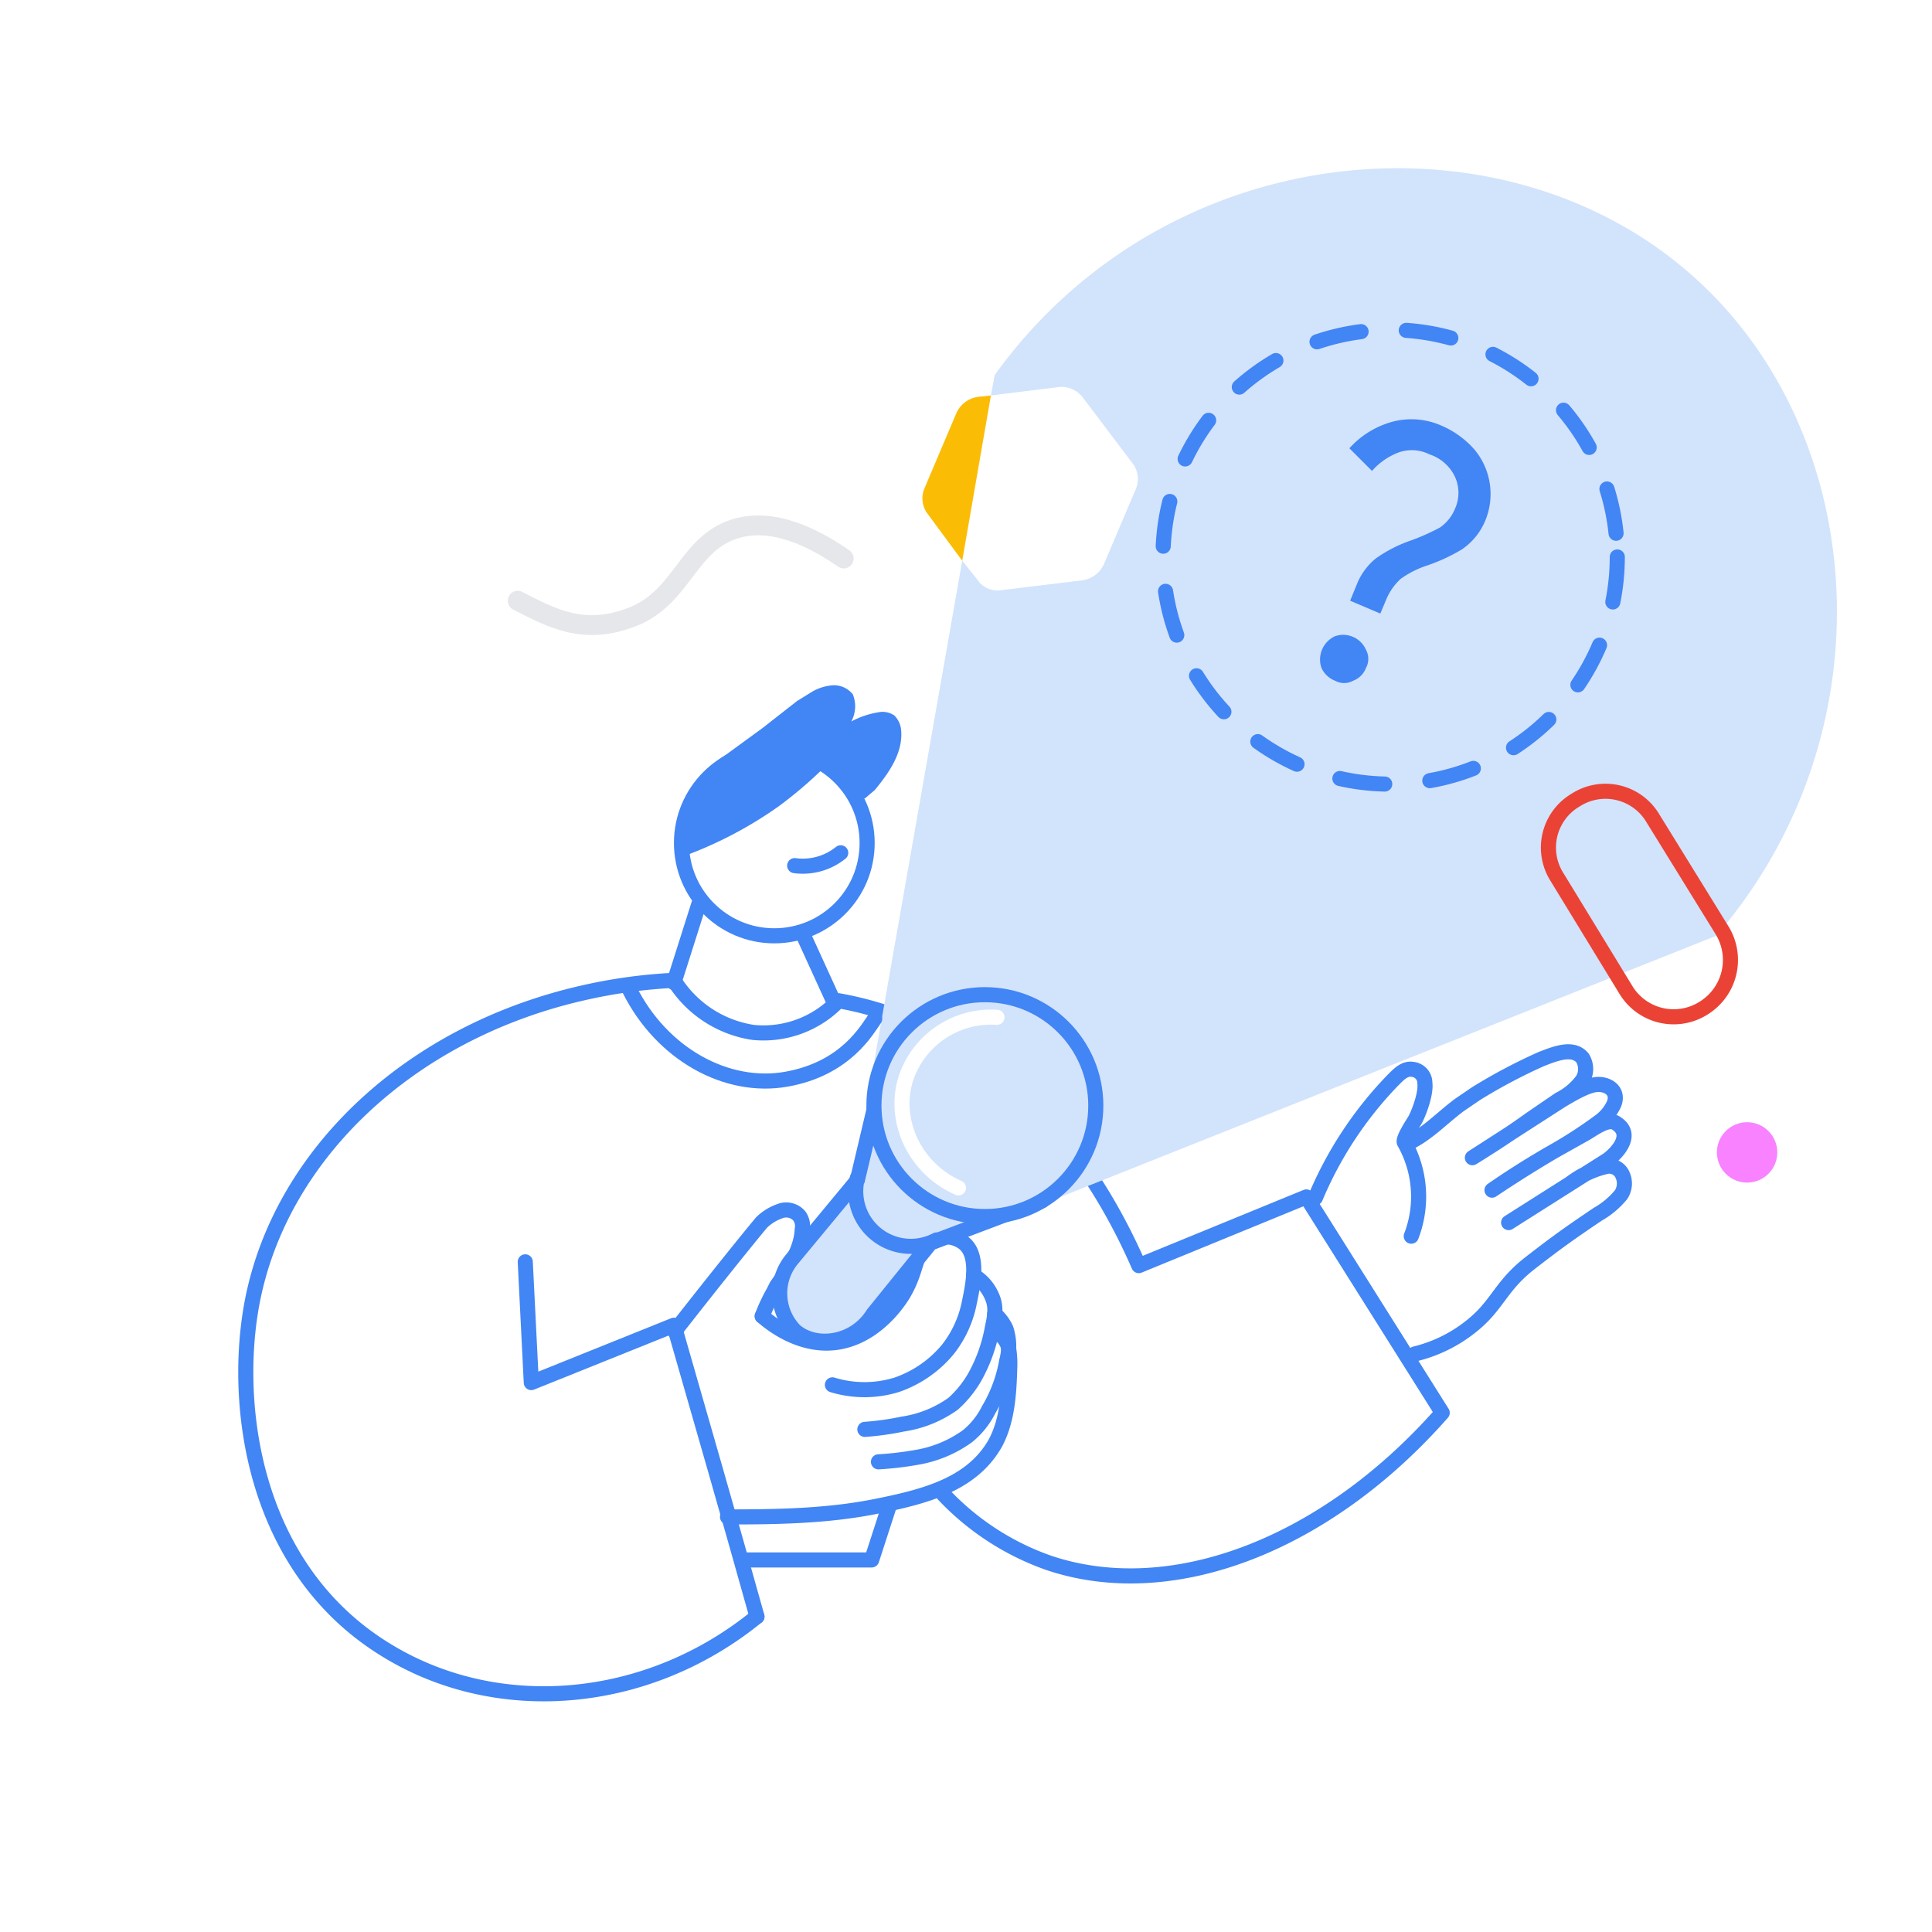 <svg xmlns="http://www.w3.org/2000/svg" viewBox="0 0 256 256">
  <g id="Layer_2" data-name="Layer 2"><g><rect width="256" height="256" fill="#fff"/><path d="M101,174.4c.7.6,5,4.4,10.3,3.4s8.3-6.1,8.6-6.7c1.8-3.2,1.4-5.8,3.6-6.8a4,4,0,0,1,4.2.4c2.2,1.7,1.1,6.1.7,8.1a14.5,14.5,0,0,1-2.8,6,15.2,15.2,0,0,1-6.8,4.7,14.5,14.5,0,0,1-8.5,0" fill="none" stroke="#4285f4" stroke-linecap="round" stroke-linejoin="round" stroke-width="2"/><path d="M96.4,201c6.6,0,13.2-.1,19.7-1.4s12.7-2.9,15.8-8.4c1.6-3,1.8-6.6,1.9-10.1a12.3,12.3,0,0,0-.2-2.7,3.3,3.3,0,0,0-1.8-2" fill="none" stroke="#4285f4" stroke-linecap="round" stroke-linejoin="round" stroke-width="2"/><path d="M114.6,189.4a37.4,37.4,0,0,0,5-.7,15.3,15.3,0,0,0,6.7-2.7,14.3,14.3,0,0,0,2.9-3.6,21,21,0,0,0,2.3-6.5c.4-1.8.5-2.9-.1-4.2A5.9,5.9,0,0,0,129,169" fill="none" stroke="#4285f4" stroke-linecap="round" stroke-linejoin="round" stroke-width="2"/><path d="M101,174.4a22.2,22.2,0,0,1,1.5-3.2l.4-.8.9-1.3c1.2-1.9,2.4-3.9,2.5-6.2a2.3,2.3,0,0,0-.4-1.8,2.3,2.3,0,0,0-2.6-.6,6.6,6.6,0,0,0-2.4,1.5c-1.5,1.8-5.8,7.1-11.5,14.4" fill="none" stroke="#4285f4" stroke-linecap="round" stroke-linejoin="round" stroke-width="2"/><path d="M110.6,133l-5.8-12.7-12.2-.5-3.3,10.4" fill="none" stroke="#4285f4" stroke-linecap="round" stroke-linejoin="round" stroke-width="2"/><circle cx="102.6" cy="111.7" r="12.3" fill="#fff" stroke="#4285f4" stroke-linecap="round" stroke-linejoin="round" stroke-width="2"/><path d="M105.3,114.7a8,8,0,0,0,6.1-1.7" fill="none" stroke="#4285f4" stroke-linecap="round" stroke-linejoin="round" stroke-width="2"/><path d="M109,101.9a9.5,9.5,0,0,0-8.6-2c-2.9.7-5.7,1.1-7.7,3.4s-2.2,4.5-2.8,6.3a9.3,9.3,0,0,0-.5,2.9c0,1.5.5,1.2,1.6.8a53.9,53.9,0,0,0,12.1-6.4A55.7,55.7,0,0,0,109,101.9Z" fill="#4285f4"/><path d="M97.1,102.8c-1.2.5-1.9,3-3.3,3.7.2-.1-2.4-1.8-1.4-3.1a17.5,17.5,0,0,1,3.8-3.4l4.8-3.5,4.6-3.6,2.1-1.3a6.5,6.5,0,0,1,2.7-.8A3.2,3.2,0,0,1,113,92a4.2,4.2,0,0,1-.2,3.6,11.2,11.2,0,0,1,3.5-1.2,2.8,2.8,0,0,1,2.2.4,3.1,3.1,0,0,1,.9,1.9c.3,3-1.6,5.7-3.5,8l-1.3,1.1c-.4.1-2-2.3-2.8-2.8-4-2.4-5.7-4.1-14.7-.2" fill="#4285f4"/><path d="M116.4,193.7a42.3,42.3,0,0,0,5.1-.6,16,16,0,0,0,6.7-2.8,10.6,10.6,0,0,0,2.8-3.5,18.9,18.9,0,0,0,2.4-6.5,7.3,7.3,0,0,0-.1-4.2,5.7,5.7,0,0,0-1.5-2" fill="none" stroke="#4285f4" stroke-linecap="round" stroke-linejoin="round" stroke-width="2"/><path d="M100.3,214.2c-14.6,11.9-34.5,13.5-49.2,4.4-17.9-11-20.3-33.1-17.6-46.5,3.9-19.3,20.9-35.3,43.6-40.5a69,69,0,0,1,12.2-1.7,15,15,0,0,0,10.5,6.9,13.7,13.7,0,0,0,11.3-4.2,45.2,45.2,0,0,1,8.8,2.5c18.9,7.4,27.8,25.3,31,32.6l22.2-9.1,18,28.6c-15.3,17.4-35.7,25.4-52.1,19.9a35.1,35.1,0,0,1-14-9.1" fill="none" stroke="#4285f4" stroke-linecap="round" stroke-linejoin="round" stroke-width="2"/><path d="M100.3,214.2c-3.6-12.9-7.3-25.7-11-38.6l-18.9,7.6-.8-16" fill="none" stroke="#4285f4" stroke-linecap="round" stroke-linejoin="round" stroke-width="2"/><polyline points="98.6 206.7 115.5 206.7 117.9 199.3" fill="none" stroke="#4285f4" stroke-linecap="round" stroke-linejoin="round" stroke-width="2"/><path d="M225.1,37.3C200,14,154.9,17.6,131.8,49.7l-.5,2.7,8.9-1.1a3.5,3.5,0,0,1,3.3,1.4l6.5,8.6a3.4,3.4,0,0,1,.5,3.5l-4.2,9.9a3.7,3.7,0,0,1-2.9,2.2l-10.7,1.3a3.2,3.2,0,0,1-3.2-1.4l-2-2.5-12,68.3,21,17.6L227.4,124C250.4,97.3,247.7,58.2,225.1,37.3Z" fill="#d2e3fc"/><path d="M129.5,52.6a3.7,3.7,0,0,0-2.8,2.2l-4.2,9.9a3.4,3.4,0,0,0,.5,3.5l4.5,6.1,3.8-21.9Z" fill="#fbbc05"/><path d="M104.9,166.9l8.7-10.5,3.5-14.8,21,17.5-14.8,5.6-7.6,9.4c-2.5,4-7.7,4.6-10.4,2.2A7.1,7.1,0,0,1,104.9,166.9Z" fill="#d2e3fc" stroke="#4285f4" stroke-linecap="round" stroke-linejoin="round" stroke-width="2"/><circle cx="130.5" cy="146.5" r="14.7" fill="#d2e3fc" stroke="#4285f4" stroke-linecap="round" stroke-linejoin="round" stroke-width="2"/><path d="M113.6,156.1a7.3,7.3,0,0,0,10.5,8.2" fill="#d2e3fc" stroke="#4285f4" stroke-linecap="round" stroke-linejoin="round" stroke-width="2"/><path d="M111.8,74c-6.8-4.7-11.4-4.9-14.5-3.9-6.2,2-6.9,9-13.4,11.6s-10.8.2-15.3-2.1" fill="none" stroke="#e6e7ea" stroke-linecap="round" stroke-linejoin="round" stroke-width="2.63"/><path d="M132.1,134.8a11.9,11.9,0,0,0-12,7.9c-1.9,5.6,1,12.1,6.9,14.7" fill="none" stroke="#fff" stroke-linecap="round" stroke-linejoin="round" stroke-width="2"/><path d="M186.7,151.3l-.2.2c2.6-1.2,4.6-3.4,6.9-5.1l2.2-1.5a72.3,72.3,0,0,1,8.7-4.6c1.6-.6,4.1-1.7,5.4-.1a2.8,2.8,0,0,1,0,2.9,8.6,8.6,0,0,1-3.1,2.6l-3.8,2.6c-2.5,1.8-5.1,3.5-7.7,5.1l11.8-7.6c1.2-.7,3.3-2,4.7-2.1s2.9.8,2.3,2.5a5.8,5.8,0,0,1-1.8,2.3,61.6,61.6,0,0,1-6.3,4.1c-3.2,1.9-5.4,3.3-8.1,5.1q3.9-2.7,8.1-5.1l4.1-2.3c1.1-.6,3.1-2.2,4.2-1.5,2.6,1.6-.1,4.2-1.1,4.9L199.9,162l8.2-5.2a12.3,12.3,0,0,1,4.6-2.2,1.9,1.9,0,0,1,2.3,1.1,2.7,2.7,0,0,1-.2,2.6,11,11,0,0,1-3.1,2.6c-3.7,2.5-5.4,3.7-9,6.5s-4.2,5.2-7,7.7a19.1,19.1,0,0,1-8.2,4.3" fill="none" stroke="#4285f4" stroke-linecap="round" stroke-linejoin="round" stroke-width="2"/><path d="M187,163.8a14.6,14.6,0,0,0-.9-12.4c-.3-.4,1.1-2.5,1.4-3s1.5-3.3,1.3-4.9a1.8,1.8,0,0,0-1.6-1.8c-1.1-.2-1.9.7-2.7,1.5a50.3,50.3,0,0,0-10.2,15.5" fill="none" stroke="#4285f4" stroke-linecap="round" stroke-linejoin="round" stroke-width="2"/><path d="M208.8,106h0a7.3,7.3,0,0,1,10.2,2.4l9.2,14.9a7.5,7.5,0,0,1-2.5,10.3h0a7.4,7.4,0,0,1-10.3-2.5l-9.1-14.9A7.3,7.3,0,0,1,208.8,106Z" fill="none" stroke="#ea4335" stroke-linecap="round" stroke-linejoin="round" stroke-width="2"/><circle cx="184.2" cy="73.8" r="30.1" fill="none" stroke="#4285f4" stroke-linecap="round" stroke-linejoin="round" stroke-width="2" stroke-dasharray="6"/><path d="M179.8,77.4a8.4,8.4,0,0,1,2.5-3.4,18.3,18.3,0,0,1,4.7-2.4,29.3,29.3,0,0,0,3.8-1.7,5.6,5.6,0,0,0,2-2.5,5.1,5.1,0,0,0,0-4.2,5.7,5.7,0,0,0-3.4-3,5.2,5.2,0,0,0-4.2-.2,8.8,8.8,0,0,0-3.4,2.4l-3-3a11.9,11.9,0,0,1,5.3-3.4,9.8,9.8,0,0,1,6.9.4,12.2,12.2,0,0,1,4.4,3.2,9.2,9.2,0,0,1,1.4,9.4,8.5,8.5,0,0,1-3.1,3.8,23.8,23.8,0,0,1-4.8,2.2,12.6,12.6,0,0,0-3.3,1.7,7.7,7.7,0,0,0-1.9,2.7l-.8,1.9-4-1.7Zm-4.7,11.1a3.4,3.4,0,0,1,1.8-4.2,3.3,3.3,0,0,1,4.1,1.8,2.5,2.5,0,0,1,0,2.4,2.9,2.9,0,0,1-1.7,1.7,2.5,2.5,0,0,1-2.4,0A3.3,3.3,0,0,1,175.1,88.5Z" fill="#4285f4"/><circle cx="231.5" cy="152.7" r="4" fill="#f882ff"/><path d="M83.4,131.1c4.3,8.6,12.9,13.3,20.8,11.9s10.7-6.6,11.7-8" fill="none" stroke="#4285f4" stroke-linecap="round" stroke-linejoin="round" stroke-width="2"/></g></g>
</svg>